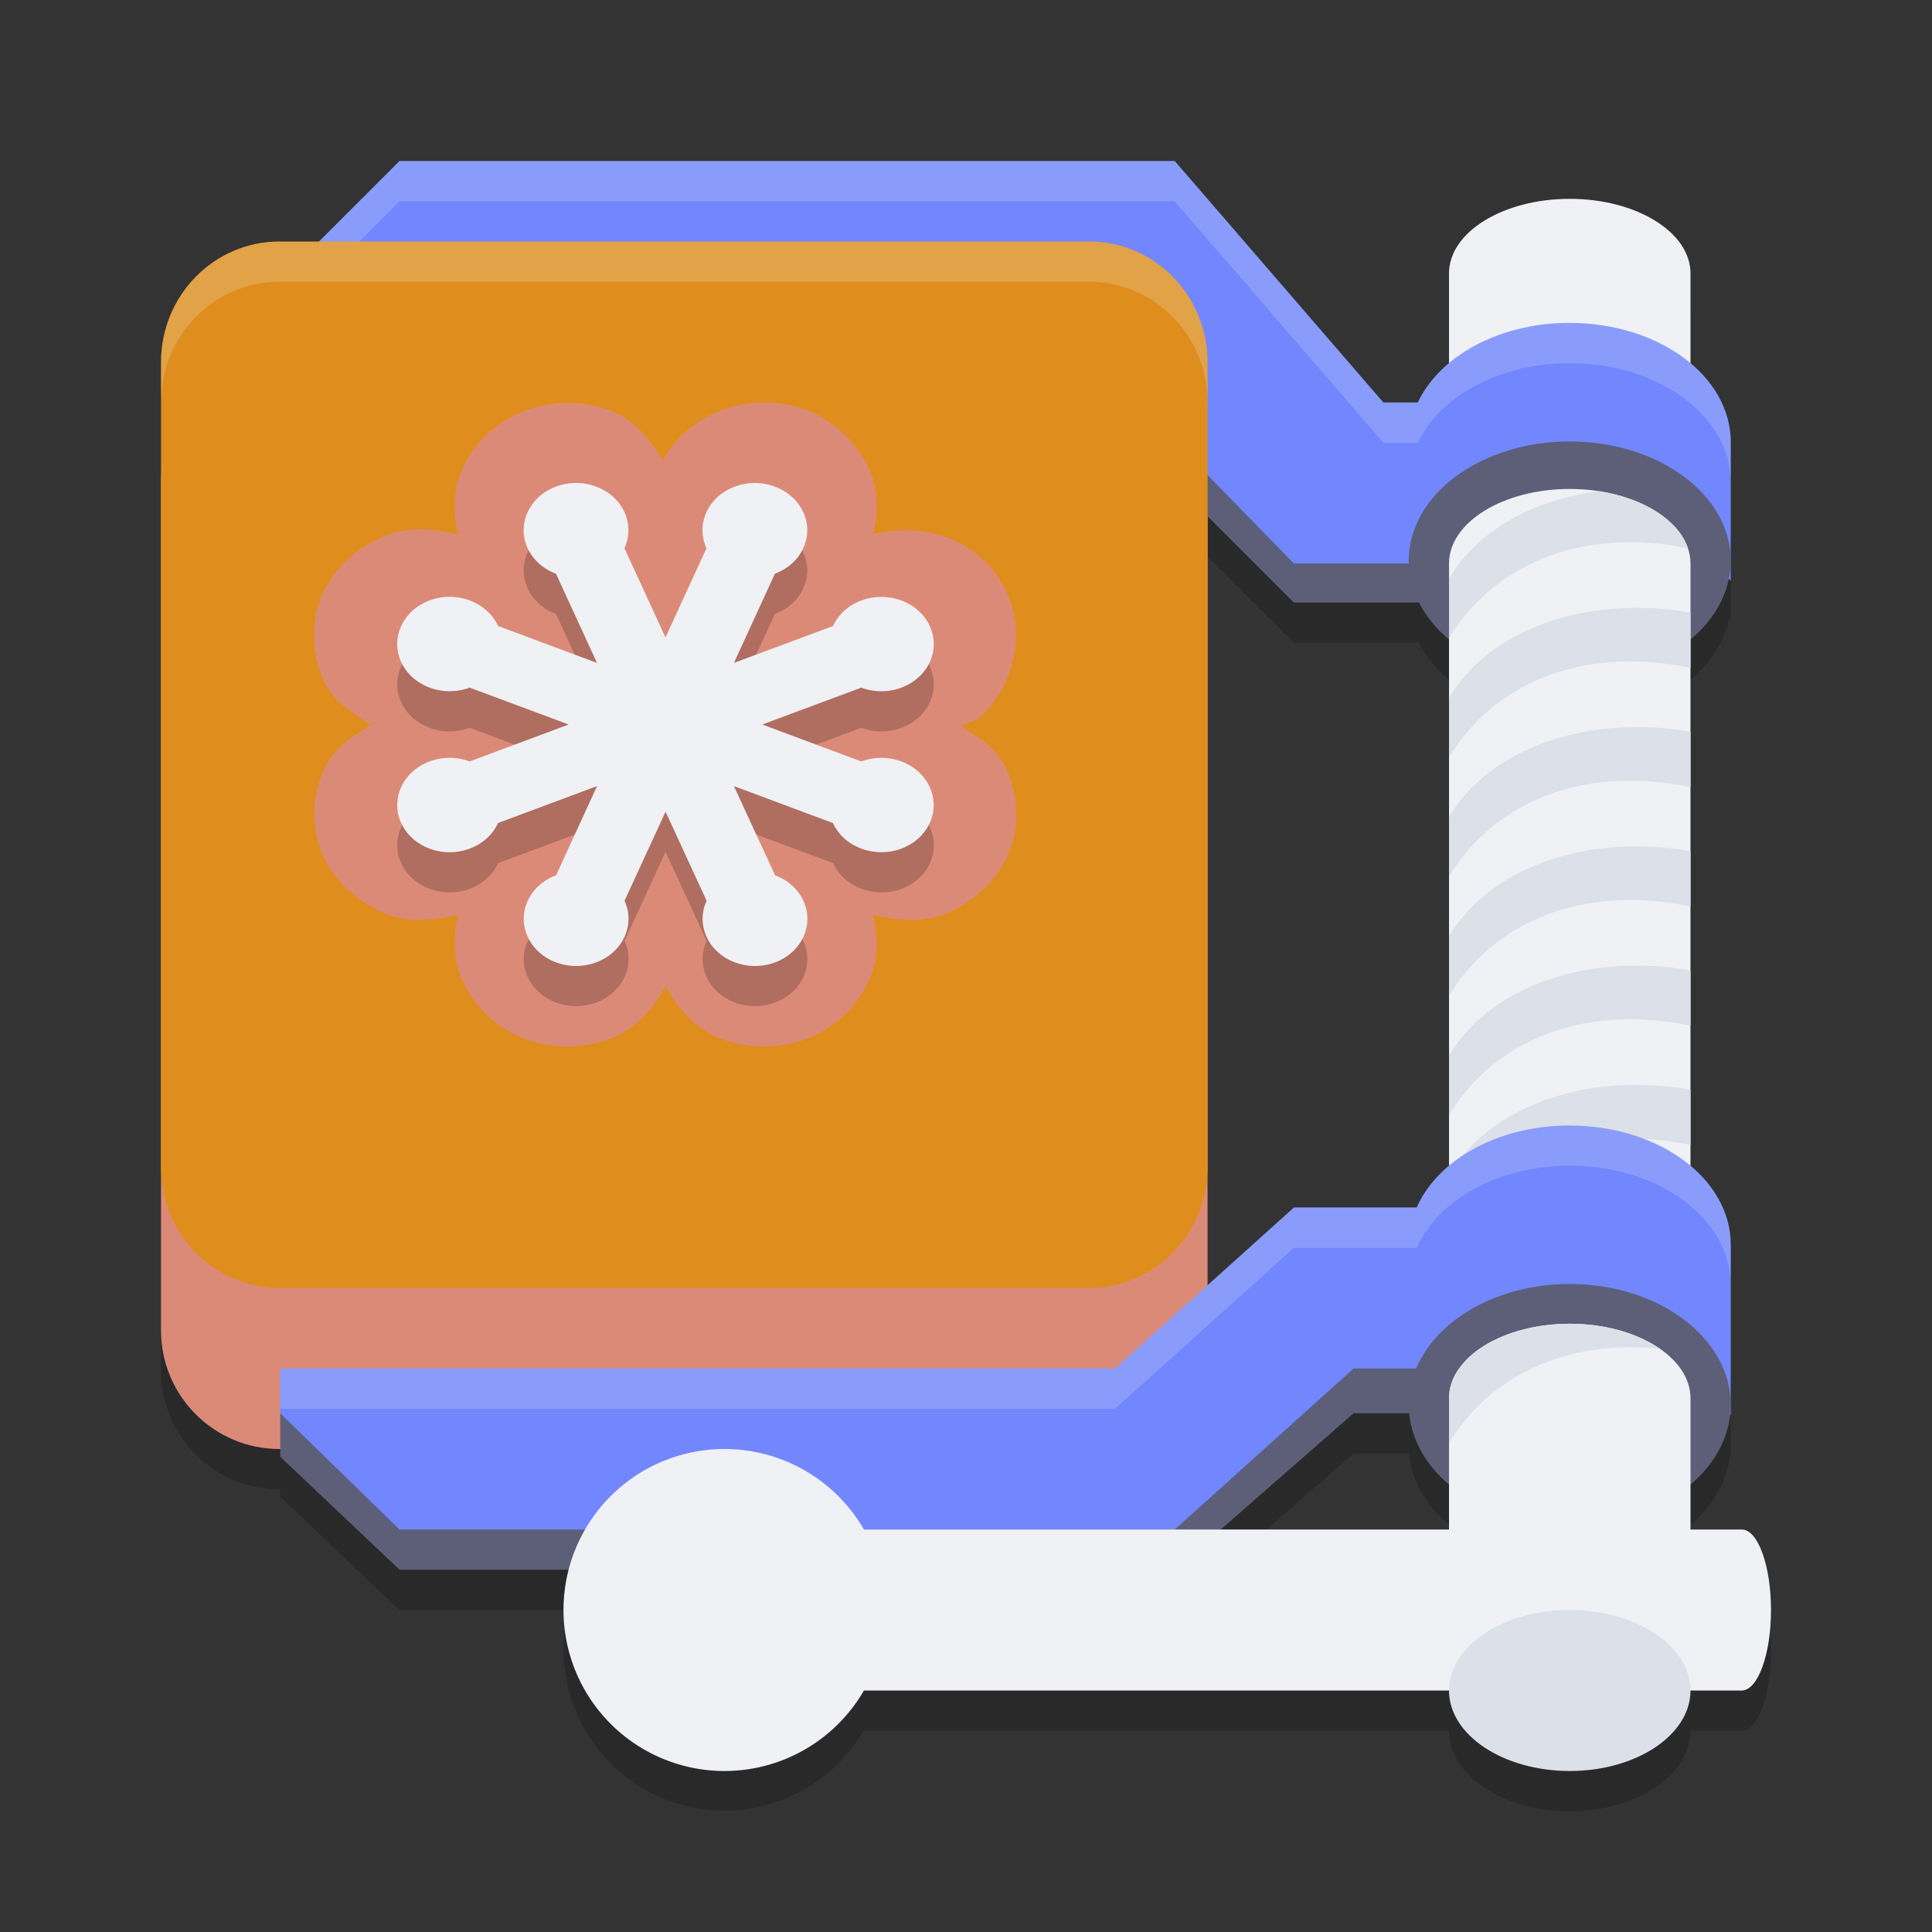 <svg xmlns="http://www.w3.org/2000/svg" width="24" height="24" version="1.1">
 <rect width="100%" height="100%" fill="#333333" stroke="none"/>
 <path style="opacity:0.2" d="m 4.963,2.5 -0.998,1 H 3.471 C 2.658,3.5 2,4.172 2,5 V 5.5 15 17.025 C 2,17.839 2.659,18.5 3.471,18.5 h 0.012 v 0.096 L 4.963,20 H 7.068 A 2,2 0 0 0 7,20.5 a 2,2 0 0 0 3.727,1 H 18 c 0,0.552 0.672,1 1.5,1 0.828,0 1.5,-0.448 1.5,-1 h 0.637 C 21.838,21.5 22,21.052 22,20.5 c 0,-0.552 -0.162,-1 -0.363,-1 H 21 v -0.559 c 0.275,-0.234 0.455,-0.534 0.492,-0.863 l 0.008,0.008 v -2.123 c 0,-0.378 -0.188,-0.721 -0.5,-0.982 v -0.258 -0.688 -0.795 -0.686 -0.795 -0.688 V 10.277 9.592 8.797 8.445 C 21.248,8.237 21.417,7.978 21.477,7.691 L 21.5,7.715 V 5.992 C 21.5,5.615 21.311,5.273 21,5.012 V 3.896 C 21,3.385 20.328,2.971 19.5,2.971 c -0.828,0 -1.5,0.414 -1.5,0.926 V 5.012 C 17.831,5.153 17.699,5.318 17.613,5.5 h -0.428 l -2.594,-3 z M 15,6.91 16.074,7.984 h 1.553 C 17.713,8.155 17.84,8.311 18,8.445 v 0.721 0.742 0.74 0.74 0.74 0.742 0.74 0.74 0.629 C 17.822,15.13 17.685,15.306 17.6,15.5 h -1.525 L 15,16.467 Z m 1.814,11.145 h 0.689 C 17.535,18.394 17.718,18.701 18,18.941 V 19.5 h -2.838 z"/>
 <path style="fill:#eff1f5" d="m 19.5,2.47 c -0.828,0 -1.5,0.414 -1.5,0.926 V 5.063 h 3 V 3.396 C 21,2.885 20.328,2.47 19.5,2.47 Z m 0,0"/>
 <path style="fill:#dc8a78" d="M 3.471,4.5 H 13.53 c 0.812,0 1.471,0.66 1.471,1.474 V 16.526 C 15,17.34 14.342,18 13.53,18 H 3.471 C 2.658,18 2,17.34 2,16.526 V 5.974 C 2,5.16 2.658,4.5 3.471,4.5 Z"/>
 <path fill="#5c5f77" d="M 4.963,2.741 3.481,4.222 V 4.963 l 10.37,0.3 2.222,2.222 h 3.815 l 0.37,-0.37 V 5.263 h -3.074 L 14.593,2.741 Z M 16.074,15.333 13.852,17.556 H 3.481 V 18.096 L 4.963,19.5 h 9.63 l 2.222,-1.944 h 3.574 l 0.37,-0.37 -0.37,-0.37 0.37,-1.481 z"/>
 <path fill="#7287fd" d="M 4.963,2 3.481,3.481 v 0.741 l 10.37,0.5 2.222,2.278 h 3.815 l 0.37,0.315 V 5.343 l -0.37,-0.343 h -2.704 L 14.593,2 Z M 16.074,15 13.852,17 H 3.481 v 0.556 L 4.963,19 h 9.63 l 2.222,-2 h 3.424 l 0.37,0.185 v -1.723 l -0.377,-0.463 z"/>
 <path style="fill:#7287fd" d="m 19.5,4.011 c -0.935,0 -1.717,0.471 -1.938,1.111 v 0 L 17.75,6.845 h 3.417 L 21.5,7.215 V 5.493 c 0,-0.821 -0.892,-1.481 -2,-1.481 z"/>
 <path fill="#5c5f77" d="m 19.5,5.484 c 1.105,0 2,0.663 2,1.481 0,0.818 -0.895,1.481 -2,1.481 -1.105,0 -2,-0.663 -2,-1.481 0,-0.818 0.895,-1.481 2,-1.481 z m 0,0"/>
 <path style="fill:#eff1f5" d="M 19.5,6.074 C 18.672,6.074 18,6.489 18,7 v 8.333 h 3 V 7 C 21,6.489 20.328,6.074 19.5,6.074 Z m 0,0"/>
 <path style="fill:#dce0e8" d="M 19.859,6.102 C 19.083,6.204 18.38,6.56 18,7.185 V 7.926 C 18.558,7.008 19.651,6.547 20.968,6.809 20.85,6.461 20.415,6.186 19.859,6.102 Z M 20.339,7.551 C 19.383,7.55 18.457,7.914 18,8.667 v 0.741 C 18.562,8.481 19.668,8.02 21,8.296 V 7.61 A 3.712,3.666 0 0 0 20.339,7.551 Z m 0,1.481 C 19.383,9.032 18.457,9.396 18,10.148 v 0.741 C 18.562,9.963 19.668,9.501 21,9.778 V 9.091 a 3.712,3.666 0 0 0 -0.661,-0.059 z m 0,1.481 C 19.383,10.513 18.457,10.877 18,11.63 v 0.741 c 0.562,-0.926 1.668,-1.387 3,-1.111 v -0.686 a 3.712,3.666 0 0 0 -0.661,-0.059 z m 0,1.481 C 19.383,11.995 18.457,12.359 18,13.111 v 0.741 c 0.562,-0.926 1.668,-1.387 3,-1.111 v -0.686 a 3.712,3.666 0 0 0 -0.661,-0.059 z m 0,1.481 C 19.383,13.476 18.457,13.84 18,14.593 v 0.741 c 0.562,-0.926 1.668,-1.387 3,-1.111 v -0.686 a 3.712,3.666 0 0 0 -0.661,-0.059 z"/>
 <path style="fill:#7287fd" d="m 19.5,13.981 c -0.935,0 -1.717,0.471 -1.938,1.111 H 17.5 L 17.85,17.215 21.167,17.215 21.5,17.585 v -2.122 c 0,-0.821 -0.892,-1.481 -2,-1.481 z"/>
 <path fill="#5c5f77" d="m 19.5,15.95 c 1.105,0 2,0.672 2,1.5 0,0.828 -0.895,1.5 -2,1.5 -1.105,0 -2,-0.672 -2,-1.5 0,-0.828 0.895,-1.5 2,-1.5 z m 0,0"/>
 <path style="fill:#eff1f5" d="m 20.364,19 h 1.273 C 21.837,19 22,19.448 22,20 c 0,0.552 -0.163,1 -0.364,1 H 20.364 C 20.163,21 20,20.552 20,20 c 0,-0.552 0.163,-1 0.364,-1 z m 0,0"/>
 <path style="fill:#eff1f5" d="m 19.5,16.444 c -0.828,0 -1.5,0.414 -1.5,0.926 V 21 h 3 v -3.63 c 0,-0.511 -0.672,-0.926 -1.5,-0.926 z"/>
 <path style="fill:#eff1f5" d="m 11,20 a 2,2 0 1 1 -4,0 2,2 0 0 1 4,0 z m 0,0"/>
 <path style="fill:#eff1f5" d="m 9.378,19 h 9.044 c 0.209,0 0.378,0.448 0.378,1 0,0.552 -0.169,1 -0.378,1 H 9.378 c -0.209,0 -0.378,-0.448 -0.378,-1 0,-0.552 0.169,-1 0.378,-1 z"/>
 <path style="fill:#dce0e8" d="m 18,21 c 0,-0.552 0.672,-1 1.5,-1 0.828,0 1.5,0.448 1.5,1 0,0.552 -0.672,1 -1.5,1 C 18.672,22 18,21.552 18,21 Z m 0,0"/>
 <path style="fill:#dce0e8" d="m 19.5,16.444 c -0.528,0 -0.993,0.169 -1.26,0.424 -0.048,0.052 -0.094,0.107 -0.137,0.164 C 18.037,17.137 18,17.251 18,17.37 v 0.556 c 0.508,-0.836 1.459,-1.293 2.619,-1.171 C 20.344,16.565 19.945,16.444 19.5,16.444 Z"/>
 <path style="fill:#eff1f5;opacity:0.2" d="M 4.963 2 L 3.482 3.482 L 3.482 3.982 L 4.963 2.5 L 14.592 2.5 L 17.186 5.5 L 17.613 5.5 C 17.886 4.923 18.625 4.512 19.5 4.512 C 20.608 4.512 21.5 5.171 21.5 5.992 L 21.5 5.492 C 21.5 4.671 20.608 4.012 19.5 4.012 C 18.625 4.012 17.886 4.423 17.613 5 L 17.186 5 L 14.592 2 L 4.963 2 z M 19.5 13.98 C 18.61 13.98 17.861 14.408 17.6 15 L 16.074 15 L 13.852 17 L 3.482 17 L 3.482 17.5 L 13.852 17.5 L 16.074 15.5 L 17.6 15.5 C 17.861 14.908 18.61 14.48 19.5 14.48 C 20.608 14.48 21.5 15.142 21.5 15.963 L 21.5 15.463 C 21.5 14.642 20.608 13.98 19.5 13.98 z"/>
 <path style="fill:#df8e1d" d="M 3.471,3 H 13.53 c 0.812,0 1.471,0.672 1.471,1.5 V 14.5 c 0,0.828 -0.658,1.5 -1.471,1.5 H 3.471 C 2.658,16 2,15.328 2,14.5 V 4.5 c 0,-0.828 0.658,-1.5 1.471,-1.5 z"/>
 <path style="fill:#dc8a78" d="M 7.048,5.005 C 6.502,5.009 5.982,5.303 5.744,5.823 5.621,6.09 5.629,6.372 5.693,6.64 5.41,6.574 5.112,6.535 4.824,6.642 4.447,6.78 4.126,7.071 3.987,7.425 3.849,7.78 3.885,8.155 4.026,8.461 4.135,8.7 4.372,8.859 4.608,9.004 4.374,9.149 4.14,9.307 4.031,9.544 3.891,9.849 3.855,10.222 3.991,10.575 c 0.137,0.354 0.455,0.646 0.831,0.786 0.288,0.107 0.587,0.068 0.87,0.002 -0.064,0.268 -0.072,0.549 0.052,0.817 0.326,0.709 1.137,0.985 1.839,0.722 0.309,-0.115 0.527,-0.371 0.686,-0.651 0.159,0.279 0.376,0.536 0.685,0.651 0.703,0.263 1.515,-0.013 1.84,-0.723 0.123,-0.267 0.113,-0.548 0.05,-0.816 0.284,0.067 0.584,0.106 0.872,-0.002 l 0.004,-10e-4 0.004,-0.002 c 0.371,-0.143 0.683,-0.436 0.817,-0.788 0.133,-0.352 0.096,-0.721 -0.043,-1.025 C 12.393,9.316 12.164,9.165 11.941,9.021 12.017,8.975 12.113,8.962 12.178,8.904 12.563,8.558 12.759,7.913 12.507,7.365 12.198,6.691 11.48,6.482 10.845,6.635 10.908,6.368 10.917,6.089 10.795,5.823 v -10e-4 h -0.001 C 10.621,5.448 10.286,5.175 9.942,5.067 9.599,4.96 9.258,4.988 8.954,5.101 8.668,5.208 8.41,5.416 8.23,5.715 8.071,5.457 7.876,5.21 7.586,5.101 c -2.985e-4,-1.13e-4 -6.5e-4,1.12e-4 -0.001,0 C 7.412,5.036 7.232,5.004 7.049,5.005 Z M 11.209,10.001 c -0.021,0.008 -0.039,-0.026 -0.012,0.032 l -0.003,-0.007 c 0.005,-0.006 0.032,-0.032 0.008,-0.022 z"/>
 <path style="opacity:0.2" d="m 7.151,6.5 c -0.253,0.002 -0.493,0.137 -0.596,0.362 -0.138,0.299 0.02,0.641 0.352,0.765 L 7.416,8.735 6.187,8.276 C 6.049,7.977 5.668,7.835 5.337,7.959 5.004,8.083 4.847,8.425 4.984,8.725 5.122,9.023 5.502,9.165 5.834,9.041 L 7.064,9.5 5.834,9.958 c -0.332,-0.124 -0.712,0.018 -0.85,0.318 -0.137,0.299 0.02,0.641 0.353,0.765 0.331,0.124 0.712,-0.018 0.85,-0.318 l 1.23,-0.459 -0.509,1.108 c -0.332,0.124 -0.49,0.466 -0.352,0.765 0.137,0.299 0.518,0.441 0.85,0.317 0.332,-0.124 0.489,-0.466 0.352,-0.765 l 0.51,-1.107 0.51,1.107 c -0.137,0.299 0.02,0.642 0.352,0.765 0.332,0.124 0.713,-0.018 0.85,-0.317 0.137,-0.299 -0.02,-0.641 -0.352,-0.765 l -0.509,-1.108 1.231,0.459 c 0.137,0.299 0.517,0.441 0.85,0.318 0.332,-0.124 0.489,-0.467 0.352,-0.765 C 11.412,9.977 11.031,9.835 10.699,9.958 L 9.469,9.5 10.699,9.041 c 0.333,0.124 0.713,-0.018 0.851,-0.317 0.137,-0.299 -0.02,-0.642 -0.352,-0.765 -0.333,-0.124 -0.713,0.018 -0.85,0.317 L 9.117,8.735 9.626,7.627 C 9.958,7.503 10.116,7.161 9.978,6.862 9.841,6.563 9.46,6.421 9.128,6.545 8.796,6.669 8.639,7.011 8.776,7.31 L 8.267,8.418 7.757,7.31 c 0.137,-0.299 -0.02,-0.642 -0.352,-0.765 a 0.704,0.704 0 0 0 -0.254,-0.045 z m 0,0"/>
 <path style="fill:#eff1f5" d="m 7.151,6 c -0.253,0.002 -0.493,0.137 -0.596,0.362 -0.138,0.299 0.02,0.641 0.352,0.765 L 7.416,8.235 6.187,7.776 C 6.049,7.477 5.668,7.335 5.337,7.459 5.004,7.583 4.847,7.925 4.984,8.225 5.122,8.523 5.502,8.665 5.834,8.542 L 7.064,9 5.834,9.459 c -0.332,-0.124 -0.712,0.018 -0.85,0.318 -0.137,0.299 0.02,0.641 0.353,0.765 0.331,0.124 0.712,-0.018 0.85,-0.318 l 1.23,-0.459 -0.509,1.108 c -0.332,0.124 -0.49,0.466 -0.352,0.765 0.137,0.299 0.518,0.441 0.85,0.317 0.332,-0.124 0.489,-0.466 0.352,-0.765 l 0.51,-1.107 0.51,1.107 c -0.137,0.299 0.02,0.642 0.352,0.765 0.332,0.124 0.713,-0.018 0.85,-0.317 0.137,-0.299 -0.02,-0.641 -0.352,-0.765 L 9.117,9.765 10.347,10.224 c 0.137,0.299 0.517,0.441 0.85,0.318 0.332,-0.124 0.489,-0.467 0.352,-0.765 C 11.412,9.477 11.031,9.335 10.699,9.459 L 9.469,9 10.699,8.542 c 0.333,0.124 0.713,-0.018 0.851,-0.317 0.137,-0.299 -0.02,-0.642 -0.352,-0.765 -0.333,-0.124 -0.713,0.018 -0.85,0.317 L 9.117,8.235 9.626,7.127 C 9.958,7.003 10.116,6.661 9.978,6.362 9.841,6.063 9.46,5.921 9.128,6.045 8.796,6.169 8.639,6.511 8.776,6.81 L 8.267,7.918 7.757,6.81 c 0.137,-0.299 -0.02,-0.642 -0.352,-0.765 a 0.704,0.704 0 0 0 -0.254,-0.045 z m 0,0"/>
 <path style="opacity:0.2;fill:#eff1f5" d="M 3.471,3 C 2.658,3 2,3.672 2,4.5 v 0.5 c 0,-0.828 0.658,-1.5 1.471,-1.5 H 13.53 c 0.812,-6.46e-5 1.471,0.672 1.471,1.5 v -0.5 c 0,-0.828 -0.658,-1.5 -1.471,-1.5 z"/>
</svg>
